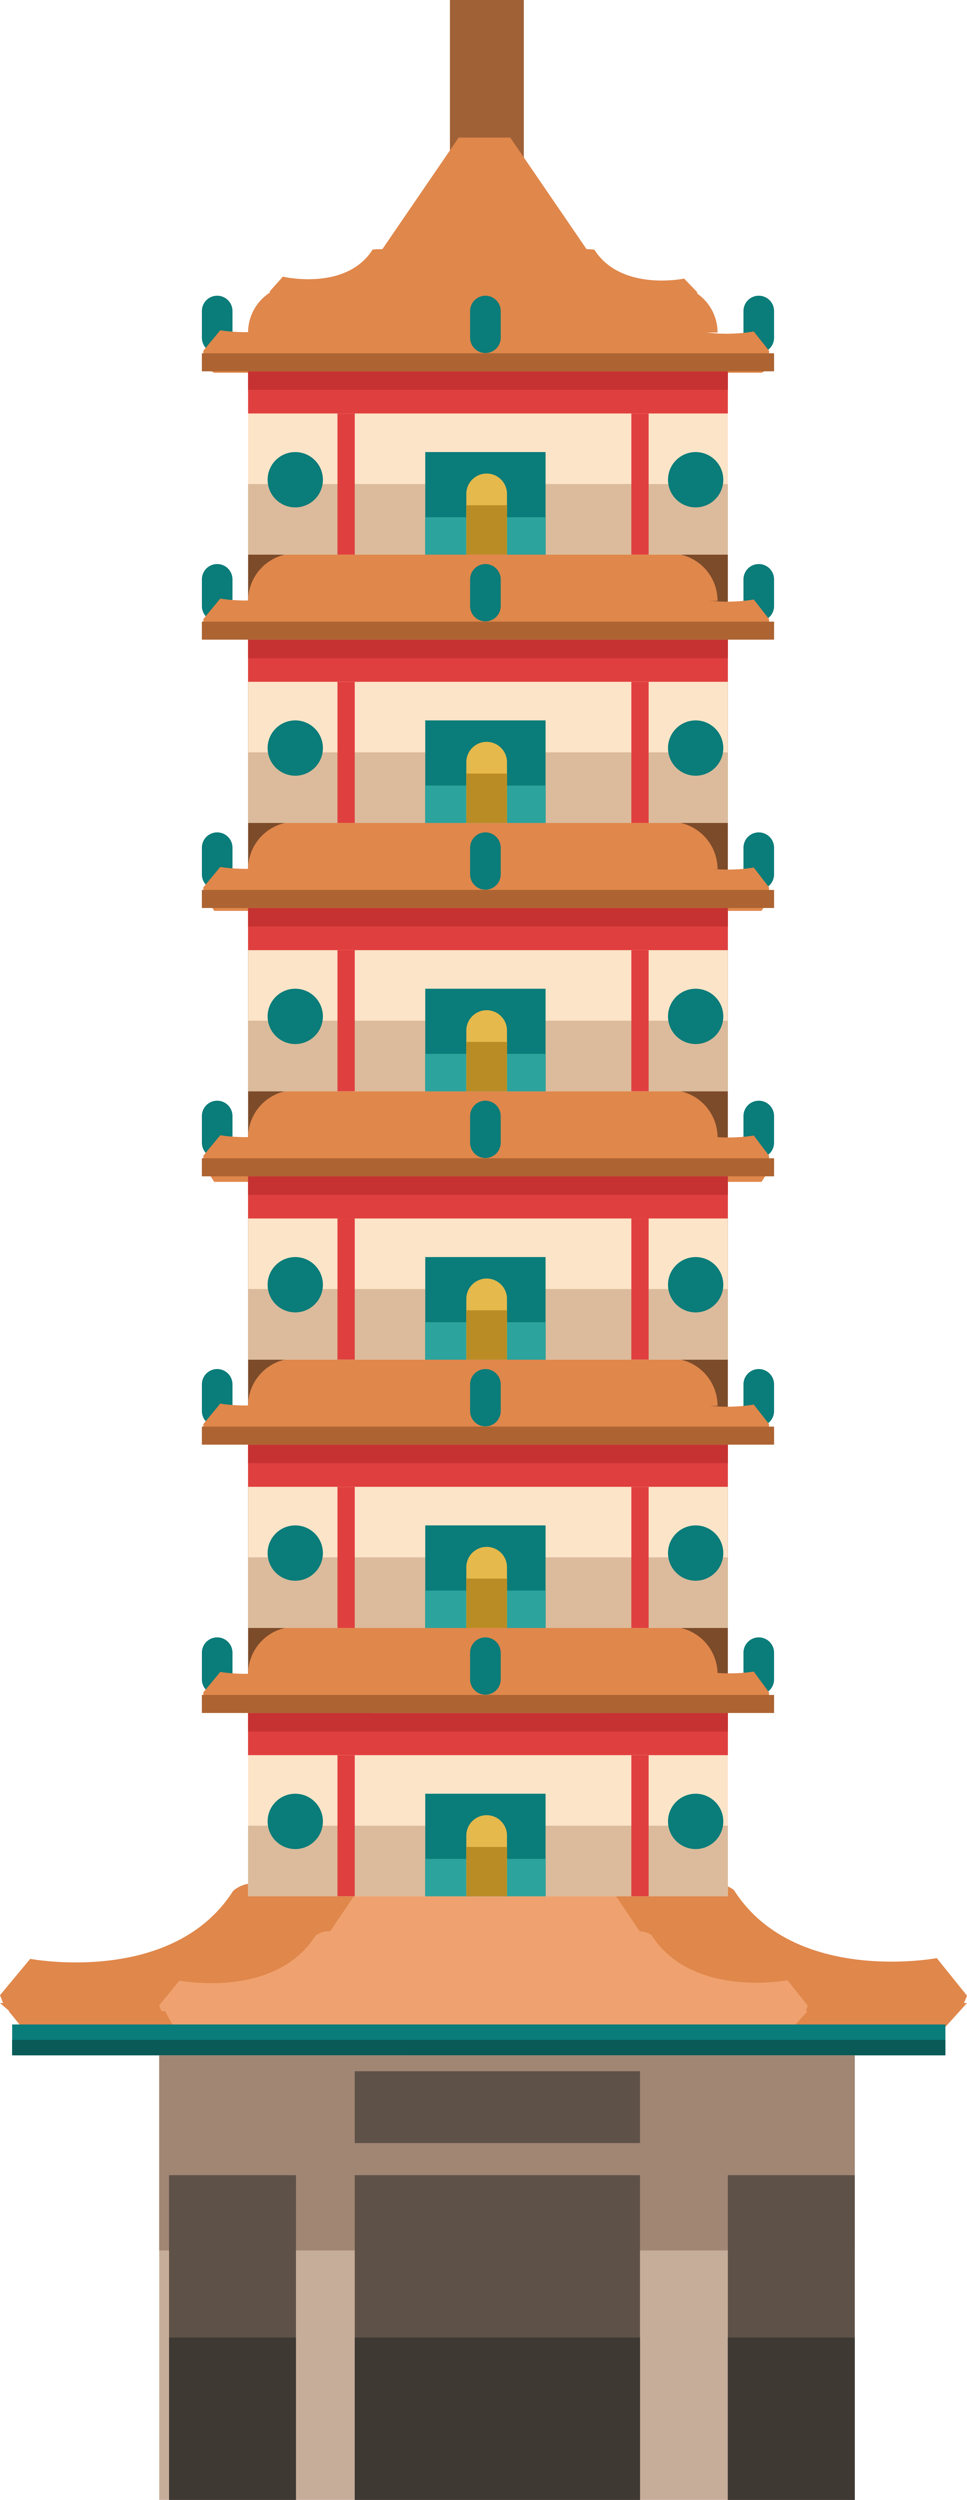 <svg xmlns="http://www.w3.org/2000/svg" width="126.379" height="326.497" viewBox="0 0 126.379 326.497">
  <g id="Pagoda" transform="translate(0)">
    <rect id="Rectangle_10198" data-name="Rectangle 10198" width="62.698" height="156.799" transform="translate(32.425 72.432)" fill="#7c4b2a"/>
    <rect id="Rectangle_10199" data-name="Rectangle 10199" width="9.655" height="26.552" transform="translate(58.804 0)" fill="#a06137"/>
    <path id="Path_10415" data-name="Path 10415" d="M-410.247,105.452l-.177-.176,1.747-1.963s8.242,1.952,11.738-3.542c0,0,.5-.044,1-.044h.265L-385.7,85.15h6.742l9.974,14.577h.015a9.3,9.3,0,0,1,1,.062c3.5,5.5,11.738,3.778,11.738,3.778l1.747,1.819-.177.067h.177l-1.249,2.6h-20.477l-5.994,5.993-6.1-5.993h-20.867l-.75-1.041h.037l-.535-1.562Z" transform="translate(445.645 -67.182)" fill="#e0874b"/>
    <path id="Path_10416" data-name="Path 10416" d="M-470.914,470.685l-.4-1.023,3.946-4.747s18.62,3.538,26.519-8.876a4.167,4.167,0,0,1,2.256-.972h.6l22.535-33.319h15.232l22.533,33.319h.035a4.411,4.411,0,0,1,2.256.857c7.9,12.413,26.519,8.895,26.519,8.895l3.95,4.91-.4.956h.4l-2.824,3.123h-46.264l-13.541,13.54-13.786-13.54H-468.5l-1.694-2.082h.084l-1.209-1.041Z" transform="translate(471.315 -209.08)" fill="#e0874b"/>
    <path id="Path_10417" data-name="Path 10417" d="M-435.071,484.247l-.269-.752,2.646-3.216s12.489,2.453,17.786-5.873a2.98,2.98,0,0,1,1.514-.571h.4l15.114-22.385h10.216l15.112,22.385h.024a3.309,3.309,0,0,1,1.513.477c5.3,8.327,17.786,5.917,17.786,5.917l2.649,3.335-.269.683h.269l-1.894,2.082H-383.5l-9.082,9.081-9.246-9.081h-31.619l-1.136-2.082h-.486Z" transform="translate(456.149 -221.601)" fill="#efa26f"/>
    <g id="Group_2446" data-name="Group 2446" transform="translate(26.381 212.149)">
      <path id="Path_10418" data-name="Path 10418" d="M-414.954,427.59H-353.6a6.2,6.2,0,0,0-6.2-6.2h-48.956a6.2,6.2,0,0,0-6.2,6.2Z" transform="translate(420.997 -421.078)" fill="#e0874b"/>
      <g id="Group_2445" data-name="Group 2445">
        <path id="Path_10419" data-name="Path 10419" d="M-425.724,431.275h0a2,2,0,0,0,2-2v-3.487a2,2,0,0,0-2-2h0a2,2,0,0,0-2,2v3.487A2,2,0,0,0-425.724,431.275Z" transform="translate(498.508 -422.087)" fill="#0a7c79"/>
        <path id="Path_10420" data-name="Path 10420" d="M-303.36,431.275h0a2,2,0,0,0,2-2v-3.487a2,2,0,0,0-2-2h0a2,2,0,0,0-2,2v3.487A2,2,0,0,0-303.36,431.275Z" transform="translate(305.363 -422.087)" fill="#0a7c79"/>
        <path id="Path_10421" data-name="Path 10421" d="M-426.609,429.737l2.212-2.675s8.962,1.64,14.148-3.49l1.467-1.957a2.152,2.152,0,0,1,1.306-.766h36.1a2.259,2.259,0,0,1,1.335.766c4.68,7.354,15.365,5.4,15.365,5.4l2,2.724v.333l-.029,1.192h.049l-1,.52H-425.19l-1-.52h.049l-.465-1.192Z" transform="translate(426.803 -420.85)" fill="#e0874b"/>
        <rect id="Rectangle_10200" data-name="Rectangle 10200" width="62.698" height="23.935" transform="translate(6.044 11.577)" fill="#fce4c8"/>
        <rect id="Rectangle_10201" data-name="Rectangle 10201" width="62.698" height="9.215" transform="translate(6.044 26.297)" fill="#dbbb9c"/>
        <rect id="Rectangle_10202" data-name="Rectangle 10202" width="62.698" height="5.505" transform="translate(6.044 11.577)" fill="#e03f3f"/>
        <rect id="Rectangle_10203" data-name="Rectangle 10203" width="62.698" height="2.419" transform="translate(6.044 11.577)" fill="#c63232"/>
        <rect id="Rectangle_10204" data-name="Rectangle 10204" width="2.259" height="18.43" transform="translate(56.131 17.082)" fill="#e03f3f"/>
        <rect id="Rectangle_10205" data-name="Rectangle 10205" width="2.259" height="18.43" transform="translate(17.723 17.082)" fill="#e03f3f"/>
        <rect id="Rectangle_10206" data-name="Rectangle 10206" width="15.722" height="13.39" transform="translate(29.197 22.122)" fill="#0a7c79"/>
        <rect id="Rectangle_10207" data-name="Rectangle 10207" width="15.722" height="4.882" transform="translate(29.197 30.631)" fill="#2ca39d"/>
        <path id="Path_10422" data-name="Path 10422" d="M-409.026,462.708a3.612,3.612,0,0,0-3.612-3.613,3.613,3.613,0,0,0-3.613,3.613,3.613,3.613,0,0,0,3.613,3.613A3.612,3.612,0,0,0-409.026,462.708Z" transform="translate(477.173 -436.973)" fill="#0a7c79"/>
        <path id="Path_10423" data-name="Path 10423" d="M-318.561,462.708a3.612,3.612,0,0,0-3.613-3.613,3.612,3.612,0,0,0-3.613,3.613,3.613,3.613,0,0,0,3.613,3.613A3.613,3.613,0,0,0-318.561,462.708Z" transform="translate(334.381 -436.973)" fill="#0a7c79"/>
        <path id="Path_10424" data-name="Path 10424" d="M-363.964,431.275h0a2,2,0,0,0,2-2v-3.487a2,2,0,0,0-2-2h0a2,2,0,0,0-2,2v3.487A2,2,0,0,0-363.964,431.275Z" transform="translate(401.022 -422.087)" fill="#0a7c79"/>
        <rect id="Rectangle_10208" data-name="Rectangle 10208" width="74.785" height="2.358" transform="translate(0 9.219)" fill="#ad6432"/>
      </g>
    </g>
    <g id="Group_2448" data-name="Group 2448" transform="translate(26.381 177.416)">
      <path id="Path_10425" data-name="Path 10425" d="M-414.954,367H-353.6a6.2,6.2,0,0,0-6.2-6.2h-48.956a6.2,6.2,0,0,0-6.2,6.2Z" transform="translate(420.997 -360.804)" fill="#e0874b"/>
      <g id="Group_2447" data-name="Group 2447" transform="translate(0 0.374)">
        <path id="Path_10426" data-name="Path 10426" d="M-425.724,370.688h0a2,2,0,0,0,2-2V365.2a2,2,0,0,0-2-2h0a2,2,0,0,0-2,2v3.487A2,2,0,0,0-425.724,370.688Z" transform="translate(498.508 -362.186)" fill="#0a7c79"/>
        <path id="Path_10427" data-name="Path 10427" d="M-303.36,370.688h0a2,2,0,0,0,2-2V365.2a2,2,0,0,0-2-2h0a2,2,0,0,0-2,2v3.487A2,2,0,0,0-303.36,370.688Z" transform="translate(305.363 -362.186)" fill="#0a7c79"/>
        <path id="Path_10428" data-name="Path 10428" d="M-426.609,369.651l2.212-2.675s8.962,1.64,14.148-3.49l1.467-1.613a2.736,2.736,0,0,1,1.306-.422h36.1a2.913,2.913,0,0,1,1.335.422c4.68,7.354,15.365,5.226,15.365,5.226l2,2.552v.333l-.029.838h.049l-1,1.041H-425.19l-1-1.041h.049l-.465-.838Z" transform="translate(426.803 -361.45)" fill="#e0874b"/>
        <rect id="Rectangle_10209" data-name="Rectangle 10209" width="62.698" height="23.935" transform="translate(6.044 10.891)" fill="#fce4c8"/>
        <rect id="Rectangle_10210" data-name="Rectangle 10210" width="62.698" height="9.215" transform="translate(6.044 25.61)" fill="#dbbb9c"/>
        <rect id="Rectangle_10211" data-name="Rectangle 10211" width="62.698" height="5.504" transform="translate(6.044 10.891)" fill="#e03f3f"/>
        <rect id="Rectangle_10212" data-name="Rectangle 10212" width="62.698" height="2.42" transform="translate(6.044 10.891)" fill="#c63232"/>
        <rect id="Rectangle_10213" data-name="Rectangle 10213" width="2.259" height="18.431" transform="translate(56.131 16.395)" fill="#e03f3f"/>
        <rect id="Rectangle_10214" data-name="Rectangle 10214" width="2.259" height="18.431" transform="translate(17.723 16.395)" fill="#e03f3f"/>
        <rect id="Rectangle_10215" data-name="Rectangle 10215" width="15.722" height="13.39" transform="translate(29.197 21.436)" fill="#0a7c79"/>
        <rect id="Rectangle_10216" data-name="Rectangle 10216" width="15.722" height="4.882" transform="translate(29.197 29.944)" fill="#2ca39d"/>
        <path id="Path_10429" data-name="Path 10429" d="M-409.026,402.12a3.612,3.612,0,0,0-3.612-3.612,3.613,3.613,0,0,0-3.613,3.612,3.613,3.613,0,0,0,3.613,3.613A3.612,3.612,0,0,0-409.026,402.12Z" transform="translate(477.173 -377.072)" fill="#0a7c79"/>
        <path id="Path_10430" data-name="Path 10430" d="M-318.561,402.12a3.613,3.613,0,0,0-3.613-3.612,3.613,3.613,0,0,0-3.613,3.612,3.612,3.612,0,0,0,3.613,3.613A3.612,3.612,0,0,0-318.561,402.12Z" transform="translate(334.381 -377.072)" fill="#0a7c79"/>
        <path id="Path_10431" data-name="Path 10431" d="M-363.964,370.688h0a2,2,0,0,0,2-2V365.2a2,2,0,0,0-2-2h0a2,2,0,0,0-2,2v3.487A2,2,0,0,0-363.964,370.688Z" transform="translate(401.022 -362.186)" fill="#0a7c79"/>
        <rect id="Rectangle_10217" data-name="Rectangle 10217" width="74.785" height="2.358" transform="translate(0 8.533)" fill="#ad6432"/>
      </g>
    </g>
    <g id="Group_2450" data-name="Group 2450" transform="translate(26.381 142.37)">
      <path id="Path_10432" data-name="Path 10432" d="M-414.954,306.415H-353.6a6.2,6.2,0,0,0-6.2-6.2h-48.956a6.2,6.2,0,0,0-6.2,6.2Z" transform="translate(420.997 -300.216)" fill="#e0874b"/>
      <g id="Group_2449" data-name="Group 2449" transform="translate(0 0.019)">
        <path id="Path_10433" data-name="Path 10433" d="M-425.724,310.1h0a2,2,0,0,0,2-2v-3.487a2,2,0,0,0-2-2h0a2,2,0,0,0-2,2V308.1A2,2,0,0,0-425.724,310.1Z" transform="translate(498.508 -301.244)" fill="#0a7c79"/>
        <path id="Path_10434" data-name="Path 10434" d="M-303.36,310.1h0a2,2,0,0,0,2-2v-3.487a2,2,0,0,0-2-2h0a2,2,0,0,0-2,2V308.1A2,2,0,0,0-303.36,310.1Z" transform="translate(305.363 -301.244)" fill="#0a7c79"/>
        <path id="Path_10435" data-name="Path 10435" d="M-426.609,308.8l2.212-2.674s8.962,1.639,14.148-3.491l1.467-1.79a2.285,2.285,0,0,1,1.306-.6h36.1a2.415,2.415,0,0,1,1.335.6c4.68,7.354,15.365,5.315,15.365,5.315l2,2.64v.333l-.029,1.523h.049l-1,1.562H-425.19l-1-1.562h.049l-.465-1.523Z" transform="translate(426.803 -300.249)" fill="#e0874b"/>
        <rect id="Rectangle_10218" data-name="Rectangle 10218" width="62.698" height="23.934" transform="translate(6.044 11.246)" fill="#fce4c8"/>
        <rect id="Rectangle_10219" data-name="Rectangle 10219" width="62.698" height="9.215" transform="translate(6.044 25.965)" fill="#dbbb9c"/>
        <rect id="Rectangle_10220" data-name="Rectangle 10220" width="62.698" height="5.504" transform="translate(6.044 11.246)" fill="#e03f3f"/>
        <rect id="Rectangle_10221" data-name="Rectangle 10221" width="62.698" height="2.419" transform="translate(6.044 11.246)" fill="#c63232"/>
        <rect id="Rectangle_10222" data-name="Rectangle 10222" width="2.259" height="18.43" transform="translate(56.131 16.75)" fill="#e03f3f"/>
        <rect id="Rectangle_10223" data-name="Rectangle 10223" width="2.259" height="18.43" transform="translate(17.723 16.75)" fill="#e03f3f"/>
        <rect id="Rectangle_10224" data-name="Rectangle 10224" width="15.722" height="13.39" transform="translate(29.197 21.79)" fill="#0a7c79"/>
        <rect id="Rectangle_10225" data-name="Rectangle 10225" width="15.722" height="4.881" transform="translate(29.197 30.299)" fill="#2ca39d"/>
        <path id="Path_10436" data-name="Path 10436" d="M-409.026,341.534a3.612,3.612,0,0,0-3.612-3.614,3.613,3.613,0,0,0-3.613,3.614,3.613,3.613,0,0,0,3.613,3.613A3.612,3.612,0,0,0-409.026,341.534Z" transform="translate(477.173 -316.13)" fill="#0a7c79"/>
        <path id="Path_10437" data-name="Path 10437" d="M-318.561,341.534a3.613,3.613,0,0,0-3.613-3.614,3.613,3.613,0,0,0-3.613,3.614,3.613,3.613,0,0,0,3.613,3.613A3.613,3.613,0,0,0-318.561,341.534Z" transform="translate(334.381 -316.13)" fill="#0a7c79"/>
        <path id="Path_10438" data-name="Path 10438" d="M-363.964,310.1h0a2,2,0,0,0,2-2v-3.487a2,2,0,0,0-2-2h0a2,2,0,0,0-2,2V308.1A2,2,0,0,0-363.964,310.1Z" transform="translate(401.022 -301.244)" fill="#0a7c79"/>
        <rect id="Rectangle_10226" data-name="Rectangle 10226" width="74.785" height="2.358" transform="translate(0 8.888)" fill="#ad6432"/>
      </g>
    </g>
    <g id="Group_2452" data-name="Group 2452" transform="translate(26.381 107.324)">
      <path id="Path_10439" data-name="Path 10439" d="M-414.954,245.828H-353.6a6.2,6.2,0,0,0-6.2-6.2h-48.956a6.2,6.2,0,0,0-6.2,6.2Z" transform="translate(420.997 -239.629)" fill="#e0874b"/>
      <g id="Group_2451" data-name="Group 2451" transform="translate(0 0.186)">
        <path id="Path_10440" data-name="Path 10440" d="M-425.724,249.513h0a2,2,0,0,0,2-2v-3.487a2,2,0,0,0-2-2h0a2,2,0,0,0-2,2v3.487A2,2,0,0,0-425.724,249.513Z" transform="translate(498.508 -240.823)" fill="#0a7c79"/>
        <path id="Path_10441" data-name="Path 10441" d="M-303.36,249.513h0a2,2,0,0,0,2-2v-3.487a2,2,0,0,0-2-2h0a2,2,0,0,0-2,2v3.487A2,2,0,0,0-303.36,249.513Z" transform="translate(305.363 -240.823)" fill="#0a7c79"/>
        <path id="Path_10442" data-name="Path 10442" d="M-426.609,248.339l2.212-2.674s8.962,1.64,14.148-3.49l1.467-1.708a2.441,2.441,0,0,1,1.306-.516h36.1a2.589,2.589,0,0,1,1.335.516c4.68,7.354,15.365,5.273,15.365,5.273l2,2.6v.333l-.029,1.169h.049l-1,1.562H-425.19l-1-1.562h.049l-.465-1.169Z" transform="translate(426.803 -239.95)" fill="#e0874b"/>
        <rect id="Rectangle_10227" data-name="Rectangle 10227" width="62.698" height="23.935" transform="translate(6.044 11.079)" fill="#fce4c8"/>
        <rect id="Rectangle_10228" data-name="Rectangle 10228" width="62.698" height="9.215" transform="translate(6.044 25.798)" fill="#dbbb9c"/>
        <rect id="Rectangle_10229" data-name="Rectangle 10229" width="62.698" height="5.505" transform="translate(6.044 11.079)" fill="#e03f3f"/>
        <rect id="Rectangle_10230" data-name="Rectangle 10230" width="62.698" height="2.42" transform="translate(6.044 11.079)" fill="#c63232"/>
        <rect id="Rectangle_10231" data-name="Rectangle 10231" width="2.259" height="18.43" transform="translate(56.131 16.583)" fill="#e03f3f"/>
        <rect id="Rectangle_10232" data-name="Rectangle 10232" width="2.259" height="18.43" transform="translate(17.723 16.583)" fill="#e03f3f"/>
        <rect id="Rectangle_10233" data-name="Rectangle 10233" width="15.722" height="13.39" transform="translate(29.197 21.624)" fill="#0a7c79"/>
        <rect id="Rectangle_10234" data-name="Rectangle 10234" width="15.722" height="4.882" transform="translate(29.197 30.132)" fill="#2ca39d"/>
        <path id="Path_10443" data-name="Path 10443" d="M-409.026,280.946a3.612,3.612,0,0,0-3.612-3.613,3.613,3.613,0,0,0-3.613,3.613,3.613,3.613,0,0,0,3.613,3.614A3.612,3.612,0,0,0-409.026,280.946Z" transform="translate(477.173 -255.71)" fill="#0a7c79"/>
        <path id="Path_10444" data-name="Path 10444" d="M-318.561,280.946a3.613,3.613,0,0,0-3.613-3.613,3.613,3.613,0,0,0-3.613,3.613,3.613,3.613,0,0,0,3.613,3.614A3.613,3.613,0,0,0-318.561,280.946Z" transform="translate(334.381 -255.71)" fill="#0a7c79"/>
        <path id="Path_10445" data-name="Path 10445" d="M-363.964,249.513h0a2,2,0,0,0,2-2v-3.487a2,2,0,0,0-2-2h0a2,2,0,0,0-2,2v3.487A2,2,0,0,0-363.964,249.513Z" transform="translate(401.022 -240.823)" fill="#0a7c79"/>
        <rect id="Rectangle_10235" data-name="Rectangle 10235" width="74.785" height="2.358" transform="translate(0 8.721)" fill="#ad6432"/>
      </g>
    </g>
    <g id="Group_2454" data-name="Group 2454" transform="translate(26.381 72.278)">
      <path id="Rectangle_10236" data-name="Rectangle 10236" d="M6.2,0H55.154a6.2,6.2,0,0,1,6.2,6.2v0a0,0,0,0,1,0,0H0a0,0,0,0,1,0,0v0A6.2,6.2,0,0,1,6.2,0Z" transform="translate(6.044)" fill="#e0874b"/>
      <g id="Group_2453" data-name="Group 2453" transform="translate(0 0.352)">
        <path id="Path_10446" data-name="Path 10446" d="M-425.724,188.926h0a2,2,0,0,0,2-2v-3.487a2,2,0,0,0-2-2h0a2,2,0,0,0-2,2v3.487A2,2,0,0,0-425.724,188.926Z" transform="translate(498.508 -180.402)" fill="#0a7c79"/>
        <path id="Path_10447" data-name="Path 10447" d="M-303.36,188.926h0a2,2,0,0,0,2-2v-3.487a2,2,0,0,0-2-2h0a2,2,0,0,0-2,2v3.487A2,2,0,0,0-303.36,188.926Z" transform="translate(305.363 -180.402)" fill="#0a7c79"/>
        <path id="Path_10448" data-name="Path 10448" d="M-426.609,187.872l2.212-2.674s8.962,1.639,14.148-3.49l1.467-1.625a2.693,2.693,0,0,1,1.306-.433h36.1a2.866,2.866,0,0,1,1.335.433c4.68,7.354,15.365,5.232,15.365,5.232l2,2.557v.333l-.029,1.336h-73.431l-.465-1.336Z" transform="translate(426.803 -179.65)" fill="#e0874b"/>
        <rect id="Rectangle_10237" data-name="Rectangle 10237" width="62.698" height="23.934" transform="translate(6.044 10.913)" fill="#fce4c8"/>
        <rect id="Rectangle_10238" data-name="Rectangle 10238" width="62.698" height="9.215" transform="translate(6.044 25.632)" fill="#dbbb9c"/>
        <rect id="Rectangle_10239" data-name="Rectangle 10239" width="62.698" height="5.504" transform="translate(6.044 10.913)" fill="#e03f3f"/>
        <rect id="Rectangle_10240" data-name="Rectangle 10240" width="62.698" height="2.419" transform="translate(6.044 10.913)" fill="#c63232"/>
        <rect id="Rectangle_10241" data-name="Rectangle 10241" width="2.259" height="18.43" transform="translate(56.131 16.417)" fill="#e03f3f"/>
        <rect id="Rectangle_10242" data-name="Rectangle 10242" width="2.259" height="18.43" transform="translate(17.723 16.417)" fill="#e03f3f"/>
        <rect id="Rectangle_10243" data-name="Rectangle 10243" width="15.722" height="13.39" transform="translate(29.197 21.457)" fill="#0a7c79"/>
        <rect id="Rectangle_10244" data-name="Rectangle 10244" width="15.722" height="4.881" transform="translate(29.197 29.966)" fill="#2ca39d"/>
        <path id="Path_10449" data-name="Path 10449" d="M-409.026,220.359a3.612,3.612,0,0,0-3.612-3.613,3.613,3.613,0,0,0-3.613,3.613,3.613,3.613,0,0,0,3.613,3.613A3.612,3.612,0,0,0-409.026,220.359Z" transform="translate(477.173 -195.288)" fill="#0a7c79"/>
        <path id="Path_10450" data-name="Path 10450" d="M-318.561,220.359a3.612,3.612,0,0,0-3.613-3.613,3.613,3.613,0,0,0-3.613,3.613,3.613,3.613,0,0,0,3.613,3.613A3.613,3.613,0,0,0-318.561,220.359Z" transform="translate(334.381 -195.288)" fill="#0a7c79"/>
        <path id="Path_10451" data-name="Path 10451" d="M-363.964,188.926h0a2,2,0,0,0,2-2v-3.487a2,2,0,0,0-2-2h0a2,2,0,0,0-2,2v3.487A2,2,0,0,0-363.964,188.926Z" transform="translate(401.022 -180.402)" fill="#0a7c79"/>
        <rect id="Rectangle_10245" data-name="Rectangle 10245" width="74.785" height="2.358" transform="translate(0 8.555)" fill="#ad6432"/>
      </g>
    </g>
    <g id="Group_2456" data-name="Group 2456" transform="translate(26.381 37.233)">
      <path id="Path_10452" data-name="Path 10452" d="M-414.954,124.653H-353.6a6.2,6.2,0,0,0-6.2-6.2h-48.956a6.2,6.2,0,0,0-6.2,6.2Z" transform="translate(420.997 -118.455)" fill="#e0874b"/>
      <g id="Group_2455" data-name="Group 2455" transform="translate(0 0.518)">
        <path id="Path_10453" data-name="Path 10453" d="M-425.724,128.339h0a2,2,0,0,0,2-2v-3.487a2,2,0,0,0-2-2h0a2,2,0,0,0-2,2v3.487A2,2,0,0,0-425.724,128.339Z" transform="translate(498.508 -119.981)" fill="#0a7c79"/>
        <path id="Path_10454" data-name="Path 10454" d="M-303.36,128.339h0a2,2,0,0,0,2-2v-3.487a2,2,0,0,0-2-2h0a2,2,0,0,0-2,2v3.487A2,2,0,0,0-303.36,128.339Z" transform="translate(305.363 -119.981)" fill="#0a7c79"/>
        <path id="Path_10455" data-name="Path 10455" d="M-426.609,127.406l2.212-2.674s8.962,1.64,14.148-3.49l1.467-1.542a3.111,3.111,0,0,1,1.306-.351h36.1a3.323,3.323,0,0,1,1.335.351c4.68,7.353,15.365,5.19,15.365,5.19l2,2.516v.333l-.029,2.023h.049l-1,.52H-425.19l-1-.52h.049l-.465-2.023Z" transform="translate(426.803 -119.35)" fill="#e0874b"/>
        <rect id="Rectangle_10246" data-name="Rectangle 10246" width="62.698" height="23.934" transform="translate(6.044 10.747)" fill="#fce4c8"/>
        <rect id="Rectangle_10247" data-name="Rectangle 10247" width="62.698" height="9.215" transform="translate(6.044 25.466)" fill="#dbbb9c"/>
        <rect id="Rectangle_10248" data-name="Rectangle 10248" width="62.698" height="5.504" transform="translate(6.044 10.747)" fill="#e03f3f"/>
        <rect id="Rectangle_10249" data-name="Rectangle 10249" width="62.698" height="2.419" transform="translate(6.044 10.747)" fill="#c63232"/>
        <rect id="Rectangle_10250" data-name="Rectangle 10250" width="2.259" height="18.43" transform="translate(56.131 16.251)" fill="#e03f3f"/>
        <rect id="Rectangle_10251" data-name="Rectangle 10251" width="2.259" height="18.43" transform="translate(17.723 16.251)" fill="#e03f3f"/>
        <rect id="Rectangle_10252" data-name="Rectangle 10252" width="15.722" height="13.39" transform="translate(29.197 21.291)" fill="#0a7c79"/>
        <rect id="Rectangle_10253" data-name="Rectangle 10253" width="15.722" height="4.882" transform="translate(29.197 29.8)" fill="#2ca39d"/>
        <path id="Path_10456" data-name="Path 10456" d="M-409.026,159.772a3.612,3.612,0,0,0-3.612-3.613,3.613,3.613,0,0,0-3.613,3.613,3.613,3.613,0,0,0,3.613,3.613A3.612,3.612,0,0,0-409.026,159.772Z" transform="translate(477.173 -134.867)" fill="#0a7c79"/>
        <path id="Path_10457" data-name="Path 10457" d="M-318.561,159.772a3.613,3.613,0,0,0-3.613-3.613,3.613,3.613,0,0,0-3.613,3.613,3.613,3.613,0,0,0,3.613,3.613A3.613,3.613,0,0,0-318.561,159.772Z" transform="translate(334.381 -134.867)" fill="#0a7c79"/>
        <path id="Path_10458" data-name="Path 10458" d="M-363.964,128.339h0a2,2,0,0,0,2-2v-3.487a2,2,0,0,0-2-2h0a2,2,0,0,0-2,2v3.487A2,2,0,0,0-363.964,128.339Z" transform="translate(401.022 -119.981)" fill="#0a7c79"/>
        <rect id="Rectangle_10254" data-name="Rectangle 10254" width="74.785" height="2.358" transform="translate(0 8.388)" fill="#ad6432"/>
      </g>
    </g>
    <rect id="Rectangle_10255" data-name="Rectangle 10255" width="121.965" height="4.032" transform="translate(1.59 264.405)" fill="#0a7c79"/>
    <rect id="Rectangle_10256" data-name="Rectangle 10256" width="121.965" height="2.016" transform="translate(1.59 266.42)" fill="#0a5b57"/>
    <rect id="Rectangle_10257" data-name="Rectangle 10257" width="90.9" height="58.061" transform="translate(20.809 268.436)" fill="#c6ad99"/>
    <rect id="Rectangle_10258" data-name="Rectangle 10258" width="90.9" height="25.486" transform="translate(20.809 268.436)" fill="#a08673"/>
    <rect id="Rectangle_10259" data-name="Rectangle 10259" width="16.586" height="42.406" transform="translate(95.123 284.091)" fill="#5e5148"/>
    <rect id="Rectangle_10260" data-name="Rectangle 10260" width="16.586" height="42.406" transform="translate(22.093 284.091)" fill="#5e5148"/>
    <rect id="Rectangle_10261" data-name="Rectangle 10261" width="37.278" height="42.406" transform="translate(46.363 284.091)" fill="#5e5148"/>
    <rect id="Rectangle_10262" data-name="Rectangle 10262" width="16.586" height="21.204" transform="translate(95.123 305.293)" fill="#3f3934"/>
    <rect id="Rectangle_10263" data-name="Rectangle 10263" width="16.586" height="21.204" transform="translate(22.093 305.293)" fill="#3f3934"/>
    <rect id="Rectangle_10264" data-name="Rectangle 10264" width="37.278" height="21.204" transform="translate(46.363 305.293)" fill="#3f3934"/>
    <rect id="Rectangle_10265" data-name="Rectangle 10265" width="37.278" height="9.379" transform="translate(46.363 270.517)" fill="#5e5148"/>
    <path id="Path_10459" data-name="Path 10459" d="M-367.379,474.529h5.316V466.6a2.658,2.658,0,0,0-2.658-2.659h0a2.659,2.659,0,0,0-2.658,2.659Z" transform="translate(428.322 -226.868)" fill="#e5b94c"/>
    <rect id="Rectangle_10266" data-name="Rectangle 10266" width="5.316" height="6.442" transform="translate(60.943 241.218)" fill="#ba8c25"/>
    <path id="Path_10460" data-name="Path 10460" d="M-367.379,413.942h5.316v-7.928a2.657,2.657,0,0,0-2.658-2.658h0a2.658,2.658,0,0,0-2.658,2.658Z" transform="translate(428.322 -201.327)" fill="#e5b94c"/>
    <rect id="Rectangle_10267" data-name="Rectangle 10267" width="5.316" height="6.443" transform="translate(60.943 206.172)" fill="#ba8c25"/>
    <path id="Path_10461" data-name="Path 10461" d="M-367.379,353.354h5.316v-7.927a2.658,2.658,0,0,0-2.658-2.659h0a2.659,2.659,0,0,0-2.658,2.659Z" transform="translate(428.322 -175.785)" fill="#e5b94c"/>
    <rect id="Rectangle_10268" data-name="Rectangle 10268" width="5.316" height="6.442" transform="translate(60.943 171.127)" fill="#ba8c25"/>
    <path id="Path_10462" data-name="Path 10462" d="M-367.379,292.767h5.316v-7.928a2.658,2.658,0,0,0-2.658-2.658h0a2.659,2.659,0,0,0-2.658,2.658Z" transform="translate(428.322 -150.243)" fill="#e5b94c"/>
    <rect id="Rectangle_10269" data-name="Rectangle 10269" width="5.316" height="6.443" transform="translate(60.943 136.081)" fill="#ba8c25"/>
    <path id="Path_10463" data-name="Path 10463" d="M-367.379,232.179h5.316v-7.927a2.658,2.658,0,0,0-2.658-2.659h0a2.658,2.658,0,0,0-2.658,2.659Z" transform="translate(428.322 -124.702)" fill="#e5b94c"/>
    <rect id="Rectangle_10270" data-name="Rectangle 10270" width="5.316" height="6.442" transform="translate(60.943 101.035)" fill="#ba8c25"/>
    <path id="Path_10464" data-name="Path 10464" d="M-367.379,171.592h5.316v-7.928a2.658,2.658,0,0,0-2.658-2.658h0a2.659,2.659,0,0,0-2.658,2.658Z" transform="translate(428.322 -99.16)" fill="#e5b94c"/>
    <rect id="Rectangle_10271" data-name="Rectangle 10271" width="5.316" height="6.442" transform="translate(60.943 65.989)" fill="#ba8c25"/>
  </g>
</svg>
